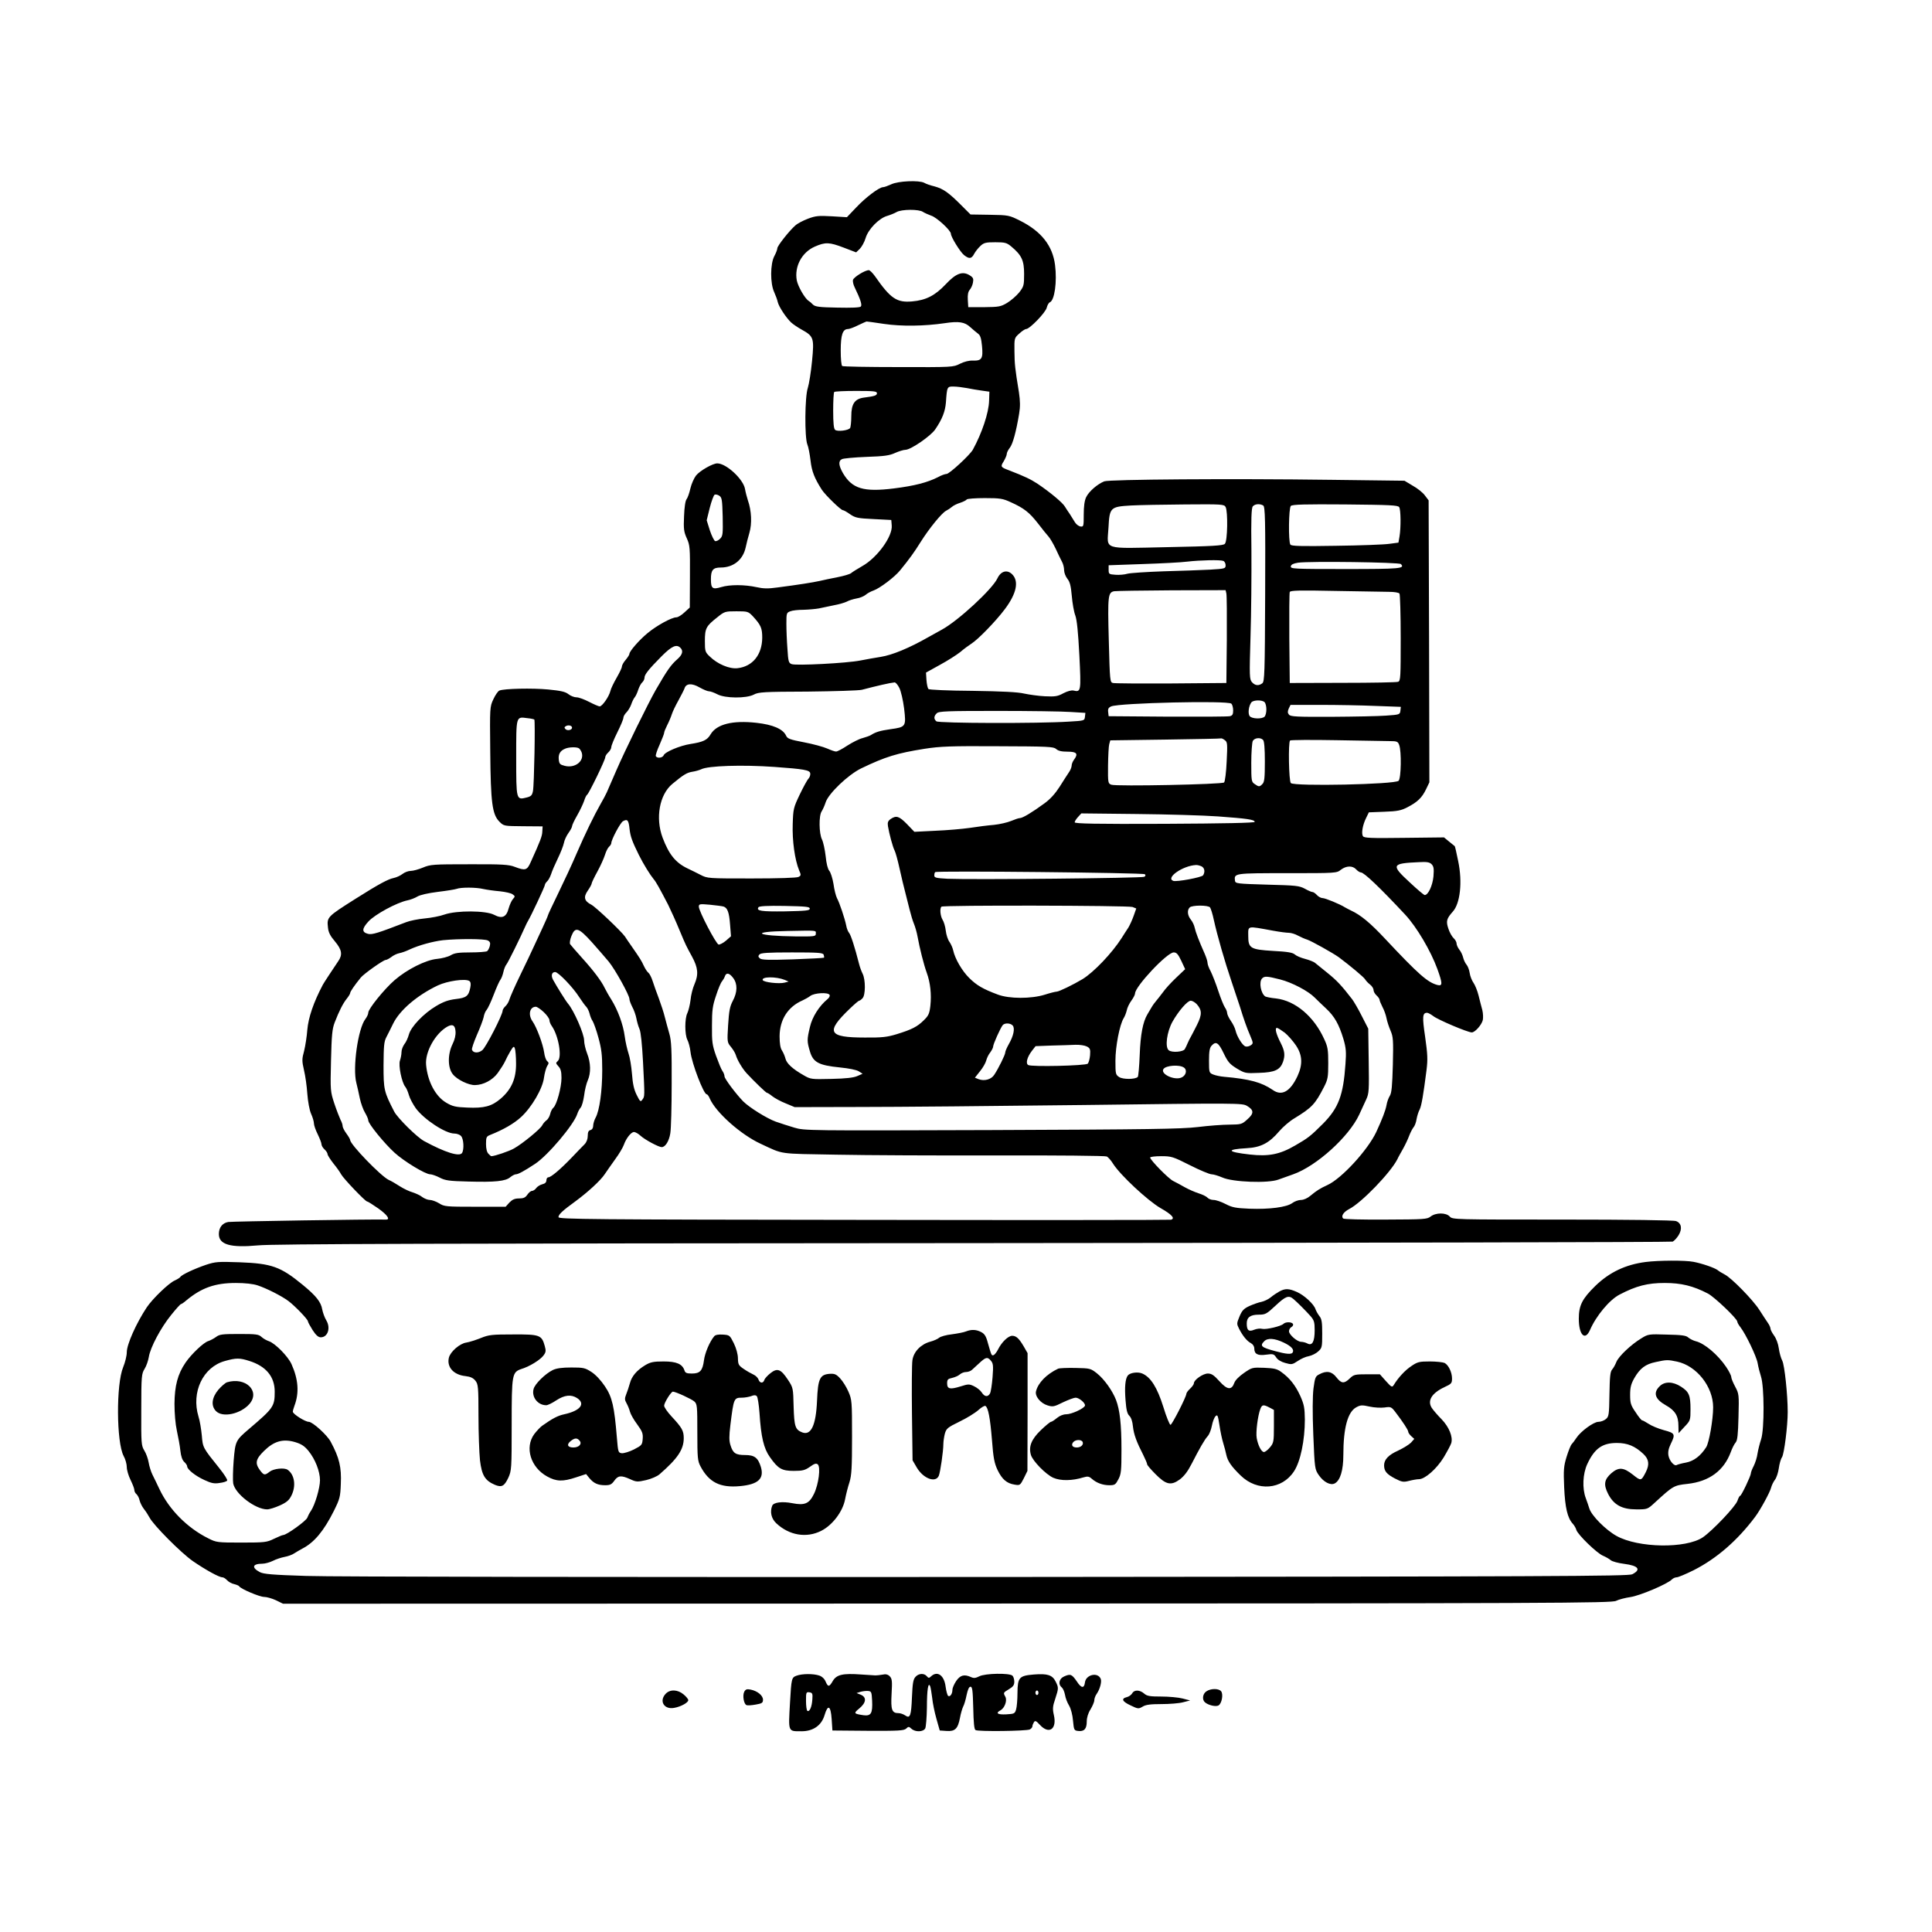 <?xml version="1.0" standalone="no"?>
<!DOCTYPE svg PUBLIC "-//W3C//DTD SVG 20010904//EN"
 "http://www.w3.org/TR/2001/REC-SVG-20010904/DTD/svg10.dtd">
<svg version="1.0" xmlns="http://www.w3.org/2000/svg"
 width="1280pt" height="1280pt" viewBox="0 0 1280 1280"
 preserveAspectRatio="xMidYMid meet">

<g transform="translate(0,1280) scale(0.1,-0.1)"
fill="#000000" stroke="none">
<path d="M5905 11579 c-22 -10 -46 -19 -54 -19 -26 0 -116 -68 -178 -134 l-62
-65 -100 6 c-88 5 -107 3 -158 -16 -32 -12 -70 -32 -84 -45 -40 -35 -119 -135
-119 -151 0 -8 -9 -32 -20 -52 -27 -51 -28 -180 -1 -238 10 -22 21 -52 24 -67
8 -32 56 -104 89 -135 12 -11 43 -32 68 -46 81 -45 85 -55 70 -209 -7 -73 -20
-153 -28 -178 -20 -57 -22 -328 -3 -375 7 -16 16 -64 21 -106 8 -72 26 -117
75 -194 23 -35 126 -135 139 -135 6 0 27 -12 48 -27 35 -24 51 -27 156 -32
l117 -6 3 -37 c6 -72 -96 -213 -196 -269 -31 -18 -64 -38 -73 -46 -8 -7 -49
-19 -90 -27 -41 -8 -94 -19 -119 -25 -46 -10 -132 -24 -278 -43 -64 -9 -95 -8
-140 2 -78 17 -177 18 -235 0 -57 -17 -67 -9 -67 53 0 61 14 77 65 77 84 0
147 51 165 132 5 24 16 68 25 98 18 61 14 147 -10 215 -7 22 -16 56 -19 75
-11 65 -124 170 -184 170 -30 0 -116 -49 -141 -81 -13 -17 -30 -55 -37 -85 -7
-31 -18 -62 -25 -71 -8 -9 -15 -53 -17 -113 -4 -84 -1 -104 18 -146 21 -46 22
-63 21 -254 l-1 -205 -35 -32 c-19 -18 -43 -33 -54 -33 -31 0 -131 -55 -190
-104 -56 -46 -121 -121 -121 -138 0 -6 -11 -23 -25 -40 -14 -16 -25 -36 -25
-45 0 -8 -16 -41 -35 -74 -19 -33 -38 -72 -41 -87 -9 -37 -54 -102 -71 -102
-7 0 -39 14 -70 30 -31 16 -68 30 -83 30 -15 0 -39 9 -54 21 -20 16 -51 23
-134 31 -105 10 -291 6 -323 -7 -9 -3 -27 -29 -40 -57 -24 -51 -24 -54 -21
-347 3 -340 13 -417 61 -465 29 -29 30 -29 158 -30 l128 -1 -2 -34 c-1 -30
-12 -60 -77 -203 -24 -54 -35 -58 -106 -31 -38 15 -83 18 -300 17 -240 0 -258
-1 -308 -22 -29 -12 -65 -22 -81 -22 -16 0 -40 -9 -54 -20 -14 -11 -40 -23
-59 -27 -36 -7 -98 -40 -253 -138 -188 -119 -190 -121 -182 -191 3 -31 15 -55
46 -91 46 -55 52 -88 22 -131 -33 -49 -96 -144 -102 -156 -62 -117 -96 -218
-103 -299 -3 -43 -13 -106 -21 -139 -15 -54 -15 -67 -1 -128 9 -37 19 -108 22
-156 4 -52 14 -108 25 -133 11 -24 19 -53 19 -65 0 -11 11 -43 25 -71 13 -27
25 -57 25 -66 0 -9 9 -24 20 -34 11 -10 20 -24 20 -31 0 -7 17 -34 38 -61 22
-27 45 -59 52 -73 16 -29 160 -180 172 -180 5 0 38 -21 74 -46 59 -42 82 -74
52 -74 -92 3 -1022 -12 -1046 -16 -39 -7 -62 -37 -62 -80 0 -70 77 -92 259
-75 97 10 1176 13 4741 15 2538 2 4623 6 4632 10 10 5 27 23 39 42 26 43 19
81 -17 94 -15 6 -310 10 -753 10 -715 0 -728 0 -746 20 -24 27 -93 27 -127 0
-23 -18 -43 -19 -298 -20 -155 -1 -276 2 -281 7 -16 16 2 43 40 63 82 42 274
241 319 330 6 14 24 45 38 70 14 25 32 63 40 85 8 21 21 46 28 55 8 8 18 33
21 55 4 22 13 51 21 65 12 26 24 95 45 260 9 72 7 106 -9 220 -20 135 -18 160
13 160 7 0 25 -10 41 -22 30 -24 228 -108 255 -108 21 0 65 49 73 82 3 15 2
44 -3 65 -6 21 -17 65 -25 97 -8 33 -24 71 -34 85 -10 14 -22 43 -25 65 -3 21
-13 46 -21 55 -8 9 -18 30 -22 46 -4 17 -15 41 -26 54 -10 13 -18 31 -18 41 0
9 -9 25 -19 34 -11 10 -27 38 -35 63 -17 50 -12 67 29 113 49 54 65 195 36
334 -11 54 -21 99 -23 100 -2 1 -18 15 -37 30 l-34 28 -264 -3 c-222 -3 -266
-1 -273 11 -12 19 -2 75 21 121 l18 37 103 4 c86 3 111 8 153 30 66 34 96 63
123 119 l22 46 -2 934 -3 934 -25 33 c-13 18 -49 47 -80 64 l-55 33 -480 6
c-680 9 -1473 3 -1509 -10 -45 -18 -102 -67 -120 -105 -11 -23 -16 -61 -16
-116 0 -78 -1 -81 -22 -78 -12 2 -29 15 -37 29 -9 14 -24 38 -33 53 -10 14
-25 37 -33 50 -15 26 -98 95 -181 151 -46 30 -83 48 -189 89 -56 21 -58 24
-35 60 11 19 20 40 20 48 0 9 9 27 20 41 20 25 42 106 62 226 8 47 7 84 -1
140 -27 164 -29 189 -30 274 -1 86 -1 88 32 117 17 16 38 30 45 30 24 0 130
110 137 142 4 16 13 32 20 35 32 12 49 136 35 247 -16 128 -91 223 -230 293
-74 37 -77 38 -203 40 l-127 2 -63 63 c-84 84 -118 107 -175 123 -26 6 -58 17
-69 24 -35 18 -172 12 -218 -10z m210 -183 c11 -7 36 -18 55 -25 36 -11 130
-98 130 -120 0 -21 62 -121 87 -141 34 -27 50 -25 67 8 8 15 26 38 41 52 23
22 36 25 99 25 65 0 76 -3 107 -29 68 -57 84 -92 84 -181 0 -76 -2 -83 -33
-123 -19 -23 -55 -54 -80 -69 -42 -25 -55 -27 -151 -28 l-106 0 -3 49 c-2 33
2 53 12 65 9 10 19 31 22 48 5 26 2 34 -20 48 -48 31 -92 15 -161 -59 -70 -74
-130 -105 -222 -113 -102 -9 -143 19 -246 167 -16 22 -34 40 -41 40 -26 0
-101 -47 -105 -65 -2 -11 3 -33 12 -50 38 -79 50 -116 40 -126 -7 -7 -64 -9
-155 -7 -121 2 -147 6 -162 20 -9 10 -22 21 -29 25 -25 16 -70 95 -78 135 -17
92 33 186 119 224 71 31 96 30 193 -7 l81 -31 24 23 c13 13 31 45 39 72 17 58
89 132 144 147 20 6 47 17 61 25 32 19 149 20 175 1z m-258 -742 c116 -17 267
-15 403 5 92 14 132 8 169 -27 17 -15 39 -34 50 -42 16 -11 22 -31 27 -82 8
-83 -1 -99 -60 -97 -26 1 -58 -7 -86 -21 -45 -23 -48 -23 -407 -22 -200 0
-367 3 -373 7 -6 3 -10 48 -10 103 0 103 13 142 48 142 9 0 40 11 67 25 28 13
53 25 57 25 4 0 56 -7 115 -16z m548 -425 c28 -6 73 -13 100 -17 l50 -7 -2
-60 c-2 -80 -48 -216 -108 -325 -21 -36 -155 -160 -174 -160 -9 0 -35 -9 -56
-21 -71 -36 -157 -58 -293 -75 -201 -25 -276 -2 -337 101 -29 51 -32 81 -7 93
9 5 82 12 162 15 119 4 153 9 190 26 25 11 56 21 70 21 35 1 166 91 196 135
47 69 66 119 71 179 7 104 8 106 51 105 20 0 60 -5 87 -10z m-595 -34 c0 -15
-14 -20 -85 -29 -62 -8 -85 -41 -85 -124 0 -37 -4 -72 -8 -78 -11 -16 -83 -25
-99 -12 -9 7 -13 43 -13 128 0 64 3 120 7 123 3 4 69 7 145 7 115 0 138 -2
138 -15z m-1022 -818 c2 -115 1 -128 -17 -146 -12 -12 -26 -18 -33 -16 -7 3
-23 35 -35 71 l-21 67 20 81 c11 44 26 84 32 88 6 4 20 1 31 -6 18 -12 20 -26
23 -139z m1908 96 c89 -40 124 -68 181 -141 28 -37 60 -76 70 -87 10 -11 31
-47 47 -80 15 -33 34 -72 42 -87 8 -14 14 -39 14 -56 0 -16 10 -42 22 -57 17
-21 23 -48 29 -114 4 -47 14 -105 23 -128 11 -30 19 -111 27 -264 12 -239 11
-246 -39 -234 -13 3 -40 -4 -67 -18 -38 -21 -55 -23 -122 -20 -43 2 -105 11
-138 18 -42 10 -146 15 -342 18 -163 1 -287 7 -292 12 -5 6 -11 32 -13 60 l-3
49 92 51 c50 27 111 66 135 85 23 20 56 44 73 55 45 28 164 151 223 230 77
103 94 184 48 230 -33 33 -75 22 -98 -27 -34 -72 -259 -280 -367 -339 -23 -13
-64 -36 -90 -50 -128 -73 -240 -119 -316 -131 -33 -5 -94 -16 -135 -24 -91
-18 -425 -35 -455 -24 -20 7 -23 18 -28 101 -4 51 -7 125 -7 166 0 70 1 74 26
83 14 6 53 10 87 10 34 1 80 5 102 9 22 5 67 14 100 21 33 6 71 17 85 24 14 8
43 17 65 21 22 3 49 15 60 24 11 10 35 23 53 29 40 14 140 89 176 134 62 76
93 119 136 188 56 89 139 191 168 206 12 6 30 18 39 26 10 9 35 21 55 27 21 7
40 17 43 22 4 5 57 9 119 9 102 0 120 -3 172 -27z m1424 -32 c16 -31 13 -227
-5 -244 -11 -12 -81 -16 -381 -22 -437 -9 -399 -22 -390 129 7 134 12 139 149
147 56 3 218 6 359 7 245 2 258 1 268 -17z m249 10 c13 -8 15 -93 13 -588 -2
-527 -4 -579 -19 -590 -24 -18 -47 -16 -68 7 -17 19 -18 37 -10 303 5 155 7
409 6 565 -3 214 0 286 9 297 14 17 47 19 69 6z m901 -11 c11 -17 12 -136 2
-195 l-7 -40 -60 -8 c-33 -5 -192 -11 -354 -13 -234 -4 -296 -2 -302 8 -14 22
-11 242 3 256 10 10 95 12 361 10 296 -3 349 -5 357 -18z m-1166 -356 c9 -3
16 -16 16 -29 0 -22 -4 -23 -102 -29 -57 -3 -195 -8 -308 -11 -113 -4 -221
-11 -240 -16 -19 -6 -55 -9 -80 -7 -43 3 -45 5 -45 33 l0 30 225 8 c124 4 257
11 295 16 87 10 218 13 239 5z m1177 -21 c30 -30 -5 -33 -367 -33 -343 0 -365
1 -362 18 2 12 17 19 48 24 77 11 669 3 681 -9z m-1156 -195 c3 -13 4 -151 3
-308 l-3 -285 -365 -3 c-201 -1 -374 0 -386 3 -20 4 -21 11 -28 284 -8 296 -5
316 36 324 13 2 184 5 380 6 l358 1 5 -22z m1075 11 c39 0 68 -5 72 -12 4 -7
8 -139 8 -295 0 -259 -1 -283 -17 -289 -10 -4 -175 -7 -368 -7 l-350 -1 -3
295 c-1 162 0 301 3 308 4 10 62 12 297 7 161 -3 322 -5 358 -6z m-4213 -161
c54 -59 63 -79 63 -143 -1 -113 -64 -191 -164 -202 -53 -6 -132 27 -183 77
-31 29 -33 35 -33 103 0 84 8 99 82 157 48 39 52 40 127 40 74 0 78 -1 108
-32z m-479 -210 c20 -20 14 -45 -20 -75 -43 -38 -66 -70 -144 -205 -48 -84
-204 -401 -261 -533 -29 -66 -57 -131 -63 -145 -6 -14 -24 -47 -40 -75 -43
-75 -102 -196 -160 -330 -28 -66 -83 -184 -121 -262 -38 -78 -69 -144 -69
-148 0 -3 -16 -40 -36 -83 -20 -42 -46 -99 -59 -127 -12 -27 -52 -111 -88
-185 -36 -74 -68 -147 -72 -162 -4 -14 -15 -34 -26 -44 -10 -9 -19 -23 -19
-30 0 -27 -111 -244 -135 -262 -26 -21 -60 -19 -68 3 -3 7 12 50 32 97 21 47
41 100 45 118 3 19 12 41 20 49 8 9 29 54 47 101 18 47 38 92 45 100 6 8 15
31 19 50 4 19 13 42 20 50 11 13 90 173 124 250 6 14 15 32 20 40 20 33 111
227 111 237 0 6 7 16 14 23 8 6 20 28 27 48 6 20 27 68 45 105 18 37 36 83 40
102 3 18 17 48 30 66 13 18 24 38 24 45 0 7 15 39 34 72 19 33 39 76 46 96 6
20 15 38 20 41 12 8 120 230 120 248 0 8 9 22 20 32 11 10 20 26 20 35 0 10
18 54 40 98 22 44 40 87 40 96 0 9 9 25 21 37 11 11 25 35 31 52 6 18 16 39
23 47 7 8 18 32 24 52 7 20 19 42 27 48 7 7 14 20 14 30 0 21 27 55 113 142
68 68 99 82 125 56z m1450 -265 c11 -21 25 -82 32 -137 14 -120 12 -123 -90
-137 -70 -10 -99 -19 -130 -39 -8 -5 -33 -14 -55 -20 -22 -5 -67 -28 -100 -49
-33 -22 -67 -40 -75 -40 -8 -1 -35 9 -60 20 -25 11 -94 30 -153 41 -94 18
-110 24 -119 44 -20 44 -87 73 -195 85 -160 18 -265 -9 -305 -76 -22 -38 -49
-51 -133 -64 -71 -11 -170 -53 -178 -75 -7 -17 -42 -22 -52 -6 -3 5 8 39 25
76 16 37 30 72 30 78 0 7 9 29 20 51 11 21 25 54 31 73 6 19 26 60 44 92 18
33 36 68 40 79 10 34 49 36 99 7 25 -14 53 -26 63 -26 10 0 35 -9 56 -20 51
-27 191 -28 241 -2 31 17 66 19 357 20 178 2 340 7 359 12 99 26 186 46 217
49 7 0 21 -16 31 -36z m2420 -95 c7 -7 12 -28 12 -48 0 -20 -5 -41 -12 -48
-17 -17 -83 -15 -98 3 -14 17 -7 69 11 92 14 16 71 17 87 1z m-220 -10 c7 -7
12 -27 12 -45 0 -26 -5 -34 -22 -38 -13 -3 -198 -4 -413 -3 l-390 3 -3 27 c-3
21 2 30 20 38 55 23 774 40 796 18z m956 -15 l167 -6 -3 -26 c-3 -25 -6 -26
-93 -32 -49 -4 -212 -7 -361 -8 -232 -1 -273 1 -284 14 -10 12 -10 21 -2 40
l12 25 198 0 c109 0 274 -3 366 -7z m-2021 -40 l98 -6 -3 -26 c-3 -26 -4 -26
-108 -32 -201 -13 -860 -11 -876 2 -18 15 -18 34 2 53 13 14 64 16 402 16 213
0 431 -3 485 -7z m-3553 -50 c7 -7 -1 -434 -9 -474 -6 -29 -12 -35 -43 -43
-68 -17 -68 -16 -68 265 0 279 -2 271 74 261 23 -2 43 -7 46 -9z m250 -54 c0
-16 -31 -22 -43 -10 -9 9 -9 14 2 20 16 10 41 4 41 -10z m4325 -83 c17 -12 18
-24 12 -141 -3 -70 -11 -133 -17 -139 -13 -13 -713 -27 -747 -15 -22 8 -23 13
-22 126 1 65 4 129 8 143 l7 25 364 5 c201 3 368 6 371 8 3 1 14 -4 24 -12z
m253 2 c8 -8 12 -55 12 -144 0 -107 -3 -136 -16 -148 -19 -20 -24 -20 -52 0
-21 14 -22 22 -22 140 0 69 5 134 10 145 12 21 50 25 68 7z m840 -8 c47 0 54
-3 62 -26 16 -41 13 -220 -4 -237 -24 -24 -691 -38 -714 -15 -13 13 -18 269
-5 282 4 4 143 5 308 2 165 -3 324 -6 353 -6z m-2211 -52 c14 -13 36 -18 76
-18 62 0 72 -14 42 -54 -8 -11 -15 -28 -15 -38 0 -10 -8 -31 -19 -46 -10 -15
-38 -58 -61 -95 -29 -45 -62 -82 -101 -110 -82 -60 -144 -97 -162 -97 -8 0
-34 -9 -58 -19 -24 -10 -75 -22 -114 -26 -38 -3 -110 -12 -160 -20 -49 -7
-152 -16 -228 -19 l-139 -7 -49 51 c-52 53 -71 59 -108 34 -18 -13 -22 -23
-18 -48 8 -49 32 -139 44 -161 6 -11 21 -65 33 -120 12 -55 29 -125 37 -155 8
-30 21 -82 29 -115 8 -33 21 -76 29 -95 8 -19 19 -57 24 -85 14 -77 41 -185
61 -240 24 -66 32 -143 24 -218 -6 -52 -12 -66 -43 -96 -43 -43 -80 -62 -181
-93 -63 -19 -96 -23 -211 -22 -243 0 -261 36 -99 191 30 29 58 53 62 53 4 0
14 7 22 16 21 20 21 124 1 163 -8 16 -19 46 -24 67 -27 106 -54 191 -66 204
-7 8 -16 31 -19 50 -9 44 -43 147 -61 180 -7 14 -18 56 -23 94 -6 37 -19 77
-28 87 -10 12 -19 47 -24 98 -5 43 -16 93 -24 109 -20 39 -22 159 -2 187 7 11
19 37 26 59 19 59 149 183 235 225 162 78 238 101 420 130 103 16 172 19 486
17 334 -1 369 -3 386 -18z m-3161 4 c6 -4 14 -17 18 -28 18 -57 -44 -105 -112
-88 -32 8 -37 13 -40 42 -4 36 10 59 43 72 25 11 77 12 91 2z m1294 -123 c197
-14 234 -21 238 -42 2 -10 -3 -26 -11 -35 -9 -9 -35 -57 -59 -107 -41 -86 -43
-95 -46 -195 -4 -109 14 -237 42 -305 14 -32 14 -36 -4 -45 -11 -6 -134 -10
-310 -10 -288 0 -293 0 -339 24 -25 13 -64 32 -85 42 -80 38 -124 93 -166 204
-49 131 -21 285 64 356 76 63 97 75 133 81 21 3 47 11 58 16 45 24 275 31 485
16z m2940 -328 c193 -14 241 -21 243 -36 1 -7 -204 -11 -595 -13 -458 -2 -598
1 -598 10 0 6 10 22 22 35 l22 24 366 -4 c201 -2 444 -9 540 -16z m-3899 -84
c6 -50 17 -81 62 -172 31 -62 74 -131 98 -160 15 -17 40 -62 96 -170 18 -37
51 -109 78 -175 38 -91 41 -97 80 -168 40 -74 44 -118 16 -183 -11 -24 -23
-71 -26 -104 -4 -33 -14 -72 -21 -87 -18 -35 -18 -142 0 -177 8 -15 18 -52 21
-82 9 -76 87 -279 107 -279 5 0 14 -12 20 -27 40 -93 207 -241 338 -301 155
-72 110 -65 500 -72 195 -4 675 -6 1065 -5 399 1 718 -2 728 -7 9 -5 29 -27
42 -49 48 -75 228 -243 314 -293 76 -43 98 -69 69 -77 -7 -2 -923 -3 -2035 -1
-1807 2 -2023 4 -2023 18 0 18 27 43 111 104 83 61 167 138 195 180 13 19 44
64 70 100 26 35 51 78 57 95 15 43 48 85 67 85 10 0 29 -11 43 -24 29 -27 121
-76 141 -76 24 0 49 40 57 92 5 29 9 177 9 328 1 221 -2 286 -15 330 -9 30
-22 80 -30 110 -7 30 -26 87 -40 125 -15 39 -33 90 -41 115 -8 25 -21 50 -28
55 -8 6 -21 26 -30 45 -16 35 -26 51 -81 130 -16 23 -37 53 -45 66 -25 35
-192 194 -222 210 -47 24 -54 50 -24 93 14 20 26 42 26 48 0 5 17 41 38 79 21
38 43 88 50 110 7 23 19 47 27 54 8 7 15 18 15 24 0 23 59 134 77 145 30 17
38 8 44 -52z m5314 -233 c14 -15 16 -29 12 -81 -6 -61 -35 -123 -58 -123 -5 0
-49 37 -98 83 -127 117 -123 127 60 135 53 3 70 0 84 -14z m-1524 -14 c20 -11
24 -36 10 -59 -9 -14 -176 -45 -198 -37 -52 20 62 100 150 105 10 1 27 -4 38
-9z m1024 -20 c10 -11 24 -20 31 -20 21 0 125 -99 294 -280 76 -82 169 -239
213 -360 35 -97 35 -114 1 -106 -65 17 -124 68 -347 306 -99 106 -162 158
-227 188 -14 7 -32 16 -40 21 -33 21 -130 61 -148 61 -10 0 -27 9 -37 20 -10
11 -23 20 -29 20 -7 0 -30 10 -51 22 -37 20 -59 22 -250 27 -200 6 -210 7
-213 26 -6 50 -6 50 345 50 325 0 329 0 357 23 36 27 77 28 101 2z m-1400 -32
c6 -6 5 -12 -4 -17 -13 -9 -1144 -20 -1303 -13 -75 4 -88 7 -88 21 0 10 2 20
6 23 9 10 1378 -4 1389 -14z m-4382 -98 c23 -5 72 -12 109 -15 36 -4 74 -12
84 -20 17 -12 18 -14 2 -32 -9 -10 -21 -37 -28 -61 -15 -58 -43 -71 -96 -43
-54 29 -248 30 -329 2 -30 -11 -89 -22 -132 -26 -43 -4 -98 -15 -123 -25 -187
-72 -224 -84 -252 -77 -42 11 -41 34 3 82 43 47 189 126 259 140 19 4 49 15
65 25 18 11 71 23 135 31 58 7 114 16 125 20 28 11 129 11 178 -1z m1590 -116
c27 -8 38 -39 44 -121 l6 -76 -33 -29 c-19 -16 -41 -27 -49 -26 -17 4 -131
221 -131 251 0 18 5 19 73 13 39 -4 80 -9 90 -12z m572 -14 c0 -13 -26 -15
-164 -18 -158 -2 -192 3 -176 27 4 8 59 11 173 9 141 -3 167 -5 167 -18z
m2138 11 l25 -10 -17 -48 c-9 -26 -25 -61 -35 -78 -11 -16 -31 -48 -45 -70
-63 -99 -184 -226 -259 -272 -60 -36 -156 -83 -172 -83 -8 0 -44 -9 -78 -20
-90 -28 -236 -28 -312 1 -99 37 -139 61 -188 109 -48 47 -95 128 -107 184 -3
15 -14 40 -24 55 -11 14 -22 48 -25 75 -3 27 -13 60 -21 72 -15 24 -20 75 -8
87 10 11 1238 8 1266 -2z m514 -3 c5 -7 17 -44 25 -83 23 -104 72 -275 118
-410 22 -66 47 -140 55 -165 24 -79 47 -144 69 -194 19 -46 20 -49 3 -61 -10
-7 -26 -11 -35 -8 -19 5 -56 63 -66 105 -3 15 -17 44 -31 64 -14 20 -25 44
-25 53 0 9 -7 26 -15 37 -8 12 -28 61 -44 110 -16 49 -39 107 -50 129 -12 21
-21 47 -21 57 0 10 -9 37 -19 60 -37 83 -60 143 -66 172 -3 16 -15 41 -26 54
-22 28 -25 62 -7 80 16 16 123 16 135 0z m417 -154 c43 -8 90 -14 105 -14 14
0 42 -8 61 -19 19 -10 46 -22 60 -26 28 -9 171 -89 210 -117 75 -56 166 -132
174 -146 6 -10 20 -25 33 -35 13 -10 23 -26 23 -36 0 -10 9 -26 20 -36 11 -10
20 -23 20 -29 0 -6 9 -27 19 -47 11 -20 23 -54 27 -75 4 -21 16 -58 27 -83 17
-40 19 -61 15 -225 -4 -141 -8 -187 -20 -206 -9 -14 -19 -42 -22 -62 -7 -37
-28 -91 -68 -178 -56 -119 -229 -308 -323 -351 -50 -23 -72 -37 -113 -71 -20
-17 -45 -28 -63 -28 -16 0 -42 -9 -58 -21 -37 -27 -150 -42 -283 -37 -91 4
-114 8 -158 31 -29 15 -64 27 -80 27 -15 0 -33 7 -40 15 -7 8 -33 21 -59 29
-25 8 -66 26 -91 40 -25 14 -59 33 -76 41 -31 14 -154 140 -154 156 0 5 33 9
73 9 68 0 78 -3 191 -60 65 -33 130 -60 143 -60 13 0 45 -10 71 -21 67 -31
304 -40 372 -14 25 9 69 25 98 35 155 55 369 249 437 395 15 33 36 79 47 102
18 39 19 61 16 255 l-3 213 -43 84 c-23 46 -52 95 -63 110 -71 92 -102 125
-164 175 -38 31 -76 62 -84 68 -8 6 -37 18 -64 25 -28 7 -58 20 -68 29 -14 13
-49 19 -146 24 -149 9 -163 18 -163 99 0 70 -12 67 164 35z m-4513 -76 c41
-46 91 -104 112 -129 44 -54 137 -223 137 -247 0 -10 9 -33 19 -53 11 -20 23
-54 27 -75 4 -22 13 -54 21 -72 9 -21 17 -103 23 -215 12 -236 12 -230 -4
-252 -12 -17 -15 -15 -38 31 -18 36 -26 73 -31 140 -4 49 -14 110 -23 135 -8
24 -20 75 -25 113 -10 77 -45 173 -89 244 -17 26 -36 61 -44 77 -22 46 -74
115 -151 200 -38 42 -73 83 -78 90 -4 8 0 32 9 54 25 63 47 56 135 -41z m1484
56 c0 -18 -8 -19 -133 -18 -265 3 -309 32 -54 36 202 4 187 5 187 -18z m-2173
-45 c15 -8 18 -17 13 -37 -4 -15 -12 -30 -18 -34 -7 -4 -56 -8 -111 -8 -79 0
-105 -4 -130 -19 -17 -10 -58 -21 -91 -24 -74 -7 -198 -69 -281 -141 -68 -59
-174 -190 -174 -215 0 -10 -9 -29 -19 -42 -49 -63 -86 -324 -60 -424 6 -22 16
-68 23 -102 7 -33 23 -77 35 -96 11 -19 21 -41 21 -50 0 -22 106 -152 174
-214 64 -58 204 -143 236 -143 11 0 40 -10 63 -22 36 -19 62 -23 190 -26 177
-5 247 2 278 29 12 10 29 19 37 19 15 0 54 21 127 69 85 56 258 261 280 332 4
13 14 32 22 41 8 9 18 45 23 80 4 35 15 80 24 100 22 50 20 117 -4 178 -11 28
-20 67 -20 87 0 43 -68 199 -107 244 -14 16 -75 114 -99 158 -15 28 -8 51 14
51 21 0 119 -102 160 -167 17 -26 38 -55 46 -63 8 -8 18 -29 22 -45 4 -17 13
-40 21 -51 7 -12 25 -61 38 -110 20 -73 25 -112 25 -214 0 -137 -18 -268 -44
-315 -9 -16 -16 -41 -16 -53 0 -15 -7 -26 -18 -29 -13 -3 -18 -14 -18 -38 0
-22 -8 -43 -22 -57 -13 -13 -51 -52 -85 -88 -76 -79 -137 -130 -154 -130 -7 0
-13 -9 -13 -20 0 -13 -9 -22 -27 -26 -16 -4 -34 -16 -41 -26 -7 -10 -20 -18
-27 -18 -8 0 -22 -11 -31 -25 -13 -19 -25 -25 -55 -25 -29 0 -44 -7 -64 -27
l-25 -28 -203 0 c-192 0 -204 1 -238 23 -20 12 -48 22 -61 22 -14 0 -36 9 -50
19 -13 11 -42 24 -63 31 -22 6 -60 24 -85 40 -25 16 -58 36 -75 43 -52 25
-255 235 -255 264 0 5 -11 24 -25 43 -14 19 -25 41 -25 49 0 9 -6 28 -14 42
-7 15 -26 63 -41 108 -26 80 -27 84 -22 284 4 169 8 210 24 252 30 78 56 128
80 158 13 16 23 33 23 38 0 9 27 49 70 102 20 25 150 117 165 117 7 0 23 9 37
19 13 11 38 23 54 26 16 3 47 14 69 25 61 28 153 53 220 61 102 10 275 10 297
-2z m2225 -94 c3 -9 4 -18 2 -20 -2 -2 -95 -7 -206 -11 -158 -5 -206 -4 -218
6 -12 10 -13 16 -4 26 9 11 55 14 216 14 174 0 204 -2 210 -15z m2369 -40 l26
-56 -60 -57 c-33 -31 -73 -75 -88 -97 -16 -21 -36 -47 -44 -56 -8 -9 -23 -29
-32 -45 -10 -16 -21 -36 -26 -44 -30 -50 -46 -134 -51 -267 -3 -78 -9 -144
-13 -148 -17 -17 -98 -17 -123 -1 -24 16 -25 21 -25 109 0 94 28 239 55 282 7
11 16 34 20 51 3 17 17 46 31 65 13 18 24 39 24 47 0 46 212 272 256 272 19 0
29 -11 50 -55z m-2968 -115 c29 -39 28 -93 -3 -151 -20 -38 -25 -67 -31 -160
-7 -112 -6 -115 18 -144 14 -17 29 -41 33 -55 10 -34 43 -89 71 -120 51 -55
129 -130 135 -130 4 0 20 -10 36 -23 15 -12 55 -34 88 -47 l60 -25 430 1 c237
0 904 6 1482 13 1030 13 1053 13 1085 -6 46 -27 47 -50 2 -89 -36 -33 -41 -34
-118 -35 -45 0 -139 -7 -211 -16 -109 -13 -327 -16 -1367 -20 -1220 -4 -1238
-4 -1305 16 -37 11 -93 29 -124 40 -58 21 -174 93 -215 134 -47 48 -124 150
-124 166 0 9 -6 25 -14 36 -8 11 -26 56 -42 100 -25 71 -28 93 -27 200 0 102
4 132 27 199 14 44 32 87 40 95 7 9 16 24 19 34 9 25 30 21 55 -13z m341 -12
l26 -11 -26 -7 c-36 -10 -141 2 -146 17 -8 23 88 24 146 1z m3282 3 c79 -20
187 -77 229 -120 14 -14 48 -47 75 -72 57 -53 86 -105 116 -204 17 -59 19 -85
13 -165 -14 -206 -46 -290 -147 -393 -85 -85 -101 -97 -186 -146 -101 -59
-175 -74 -300 -60 -153 17 -161 34 -21 42 93 5 149 34 215 112 25 29 70 68
101 86 116 71 137 93 196 208 25 49 28 64 28 156 0 90 -3 110 -27 161 -68 150
-191 254 -319 269 -33 3 -65 10 -71 13 -30 20 -44 97 -21 120 16 16 32 15 119
-7z m-5372 -10 c9 -6 12 -19 7 -43 -11 -57 -26 -69 -97 -77 -48 -6 -80 -17
-129 -46 -83 -49 -167 -137 -181 -189 -6 -22 -19 -51 -30 -64 -10 -14 -19 -37
-19 -53 0 -15 -5 -40 -10 -55 -12 -31 12 -147 35 -174 7 -8 18 -33 24 -55 6
-22 27 -61 46 -88 55 -74 196 -167 255 -167 16 0 36 -7 44 -16 18 -17 22 -90
7 -113 -17 -26 -113 4 -251 79 -47 25 -176 153 -198 195 -68 132 -71 145 -71
307 1 128 3 157 19 187 10 20 31 60 45 90 44 89 159 187 295 252 64 30 182 47
209 30z m2387 -92 c4 -7 -2 -19 -13 -28 -56 -46 -102 -119 -117 -185 -20 -84
-20 -95 0 -162 21 -72 58 -92 198 -106 60 -6 111 -16 126 -26 l25 -16 -35 -15
c-24 -11 -76 -17 -172 -19 -134 -3 -137 -3 -185 25 -72 41 -111 77 -119 109
-4 16 -14 40 -23 54 -11 16 -16 47 -16 95 1 110 55 195 152 237 15 7 39 20 52
30 27 20 116 25 127 7z m2432 -61 c36 -40 37 -69 2 -139 -18 -35 -36 -71 -41
-79 -5 -8 -14 -26 -20 -40 -6 -14 -14 -32 -19 -40 -9 -19 -86 -26 -107 -8 -26
21 -12 122 25 189 41 72 99 139 121 139 10 0 27 -10 39 -22z m-4325 -54 c20
-19 37 -43 37 -52 0 -10 7 -28 16 -40 45 -65 69 -207 39 -232 -14 -12 -13 -15
5 -35 15 -16 20 -35 20 -77 0 -62 -32 -179 -54 -197 -8 -7 -18 -26 -21 -42 -4
-16 -15 -35 -24 -41 -10 -7 -23 -22 -29 -34 -13 -25 -130 -121 -187 -153 -31
-18 -128 -51 -150 -51 -2 0 -11 7 -19 16 -10 10 -16 33 -16 65 0 45 3 50 28
60 88 35 157 75 204 118 71 65 143 189 152 261 4 30 14 65 21 77 12 18 12 23
0 33 -8 6 -17 33 -20 58 -8 55 -49 165 -76 204 -32 44 -20 98 21 98 8 0 32
-16 53 -36z m3107 -89 c15 -19 5 -68 -26 -122 -13 -23 -24 -48 -24 -56 0 -15
-45 -106 -73 -148 -20 -31 -65 -43 -103 -29 l-25 10 34 43 c19 23 37 55 41 71
4 16 16 41 27 54 10 14 19 31 19 39 0 15 47 120 63 141 13 16 52 15 67 -3z
m-3692 -38 c2 -25 -5 -55 -20 -85 -33 -68 -32 -157 2 -199 28 -36 105 -73 147
-72 55 1 115 32 150 79 18 25 40 59 48 76 8 18 24 49 36 69 20 33 24 36 30 19
4 -10 8 -55 8 -99 1 -101 -30 -172 -102 -234 -60 -51 -109 -64 -222 -59 -77 3
-97 8 -138 32 -72 42 -124 141 -134 251 -8 85 61 209 142 254 34 18 50 9 53
-32z m5494 -9 c22 -18 55 -56 74 -84 43 -64 46 -126 10 -204 -48 -102 -104
-134 -164 -91 -73 50 -151 72 -322 87 -25 2 -57 9 -72 15 -27 11 -28 13 -28
92 0 61 4 85 17 99 29 32 46 21 80 -50 28 -58 40 -72 87 -101 54 -32 58 -33
148 -29 104 3 139 20 158 72 15 44 12 72 -14 124 -31 60 -42 102 -26 102 6 0
29 -15 52 -32z m-1312 -91 c22 -11 25 -19 22 -58 -2 -24 -9 -49 -15 -56 -14
-14 -375 -22 -395 -9 -18 11 -7 52 24 93 l25 32 107 4 c59 1 130 4 157 5 28 1
61 -4 75 -11z m644 -140 c24 -17 13 -55 -19 -67 -48 -18 -138 25 -117 57 16
25 107 31 136 10z"/>
<path d="M10903 4439 c-133 -17 -240 -68 -333 -158 -88 -86 -110 -130 -110
-218 0 -107 41 -149 74 -75 41 95 130 201 196 235 111 58 186 77 299 77 109 0
188 -19 286 -70 43 -22 195 -167 195 -186 0 -6 9 -22 20 -36 36 -46 108 -196
115 -240 4 -24 14 -63 22 -88 22 -66 23 -347 1 -415 -9 -27 -20 -70 -24 -95
-3 -25 -15 -62 -25 -82 -11 -21 -19 -42 -19 -49 0 -17 -63 -149 -71 -149 -4 0
-12 -15 -18 -33 -13 -38 -164 -197 -229 -242 -113 -76 -428 -71 -572 9 -72 40
-165 134 -180 181 -5 17 -16 48 -24 70 -24 64 -20 160 10 225 48 103 99 140
196 140 71 0 121 -21 176 -73 37 -35 41 -70 16 -120 -31 -60 -32 -60 -86 -17
-62 49 -94 51 -142 10 -48 -42 -53 -76 -22 -137 37 -73 92 -103 187 -103 74 0
74 0 124 46 121 111 125 113 216 123 143 16 240 87 286 211 9 25 23 53 32 63
12 14 16 52 19 170 4 148 3 153 -22 200 -14 26 -26 55 -26 64 0 9 -15 39 -34
67 -54 80 -143 156 -201 170 -16 4 -38 15 -49 24 -14 14 -43 18 -142 20 -121
4 -125 3 -170 -25 -68 -41 -150 -119 -165 -156 -7 -18 -19 -40 -28 -50 -13
-15 -16 -49 -18 -165 -2 -136 -4 -148 -24 -164 -12 -10 -34 -18 -49 -18 -32 0
-119 -64 -147 -108 -10 -15 -23 -33 -30 -40 -7 -7 -22 -45 -34 -84 -19 -62
-21 -86 -16 -202 6 -135 22 -203 57 -241 10 -11 21 -30 24 -42 10 -31 135
-153 176 -170 19 -8 43 -22 52 -30 9 -8 49 -19 89 -24 94 -12 114 -38 53 -69
-26 -13 -523 -15 -4269 -18 -2414 -1 -4359 1 -4516 7 -220 7 -282 12 -307 25
-57 30 -50 56 16 56 18 0 50 9 70 19 21 11 56 22 77 26 22 4 51 14 65 24 14 9
38 23 53 31 78 40 142 116 209 250 39 79 43 92 46 179 5 111 -10 173 -67 279
-22 43 -120 132 -145 132 -24 0 -105 51 -106 67 0 6 5 24 11 40 32 85 26 174
-20 276 -24 52 -108 137 -149 151 -15 5 -37 17 -49 28 -19 18 -36 20 -148 20
-111 0 -131 -2 -154 -20 -14 -10 -38 -23 -51 -27 -31 -9 -112 -86 -151 -143
-52 -76 -72 -154 -73 -272 0 -63 6 -135 16 -180 9 -41 20 -100 23 -131 4 -38
13 -63 26 -75 10 -9 19 -22 19 -29 0 -20 54 -63 113 -90 47 -22 67 -26 102
-20 25 3 47 10 50 16 4 5 -20 42 -52 82 -110 137 -109 135 -116 217 -4 41 -13
98 -22 125 -49 162 30 328 175 368 75 21 98 21 163 0 110 -35 167 -104 167
-203 0 -98 -8 -109 -170 -247 -89 -76 -91 -80 -102 -211 -5 -64 -6 -132 -3
-150 13 -70 147 -172 225 -172 15 0 53 12 84 26 44 20 61 34 76 64 33 64 22
140 -24 172 -22 16 -93 8 -119 -12 -33 -26 -39 -25 -65 10 -34 46 -28 73 27
127 66 65 125 82 205 59 43 -13 63 -26 90 -59 44 -54 76 -135 76 -194 0 -51
-33 -163 -60 -203 -10 -14 -20 -34 -24 -45 -6 -20 -137 -115 -160 -115 -6 0
-33 -12 -61 -25 -47 -23 -60 -25 -215 -25 -160 0 -167 1 -220 28 -139 69 -260
191 -324 327 -16 33 -36 76 -46 95 -10 20 -21 56 -25 80 -4 25 -17 61 -29 80
-20 33 -21 47 -20 271 0 223 2 238 22 270 12 19 24 55 28 79 10 63 79 193 148
278 32 40 61 72 65 72 4 0 20 11 36 25 100 83 190 115 327 115 62 0 115 -6
145 -16 60 -20 157 -69 203 -103 42 -31 130 -122 130 -135 0 -5 14 -31 31 -58
22 -34 38 -48 54 -48 47 0 67 62 37 112 -11 18 -23 51 -27 72 -8 50 -42 92
-130 164 -146 120 -205 141 -416 149 -145 5 -161 4 -225 -17 -76 -26 -160 -65
-169 -80 -4 -6 -21 -16 -38 -24 -38 -16 -147 -121 -185 -178 -70 -106 -132
-245 -132 -297 0 -23 -11 -67 -24 -99 -47 -112 -45 -497 3 -588 12 -21 21 -55
21 -74 0 -19 11 -57 25 -85 13 -27 25 -57 25 -66 0 -9 6 -22 14 -28 8 -7 18
-26 21 -42 4 -16 17 -42 29 -57 12 -15 28 -40 36 -55 25 -50 209 -235 288
-290 83 -57 173 -107 195 -107 8 0 22 -9 31 -19 10 -11 31 -23 47 -26 16 -4
31 -10 34 -15 10 -17 135 -70 165 -70 17 0 52 -10 78 -22 l47 -23 4401 1
c4040 1 4403 3 4431 18 18 9 60 20 95 25 62 9 245 86 275 117 8 8 22 14 32 14
9 0 60 21 112 47 152 77 290 197 407 353 34 45 99 164 106 194 4 16 16 40 26
53 10 13 21 47 25 75 4 29 13 62 21 73 15 23 38 209 38 300 0 116 -21 311 -36
340 -9 17 -19 53 -23 82 -4 30 -17 65 -31 84 -13 18 -24 39 -24 46 0 8 -8 26
-19 41 -10 15 -35 52 -55 84 -43 67 -184 211 -229 234 -17 9 -39 22 -47 29
-19 15 -102 44 -160 55 -55 11 -233 10 -317 -1z m208 -660 c130 -28 239 -166
239 -303 0 -81 -27 -235 -46 -264 -37 -58 -82 -92 -134 -102 -29 -5 -56 -13
-61 -16 -16 -10 -48 26 -55 62 -4 24 0 46 15 77 32 66 29 72 -46 92 -37 10
-82 29 -101 42 -19 12 -38 23 -43 23 -4 0 -24 24 -43 54 -32 46 -36 61 -36
115 0 49 6 72 28 111 37 64 73 92 141 106 73 16 80 16 142 3z"/>
<path d="M10995 3615 c-44 -43 -30 -85 41 -125 62 -35 84 -70 84 -137 l1 -48
39 42 c39 41 40 44 40 117 0 92 -10 115 -63 149 -54 35 -109 36 -142 2z"/>
<path d="M8475 4243 c-16 -9 -42 -26 -57 -39 -15 -12 -42 -25 -60 -29 -18 -3
-54 -16 -79 -27 -39 -18 -50 -30 -67 -70 -19 -46 -19 -49 -3 -81 24 -47 52
-82 79 -96 13 -7 22 -21 22 -35 0 -37 23 -49 79 -41 45 6 51 5 66 -18 9 -15
33 -30 60 -37 42 -12 47 -11 83 13 20 14 53 29 73 32 20 4 48 18 62 31 26 23
27 30 27 118 0 76 -3 98 -19 117 -10 13 -21 33 -25 44 -10 34 -74 93 -123 115
-54 24 -78 25 -118 3z m94 -49 c27 -23 81 -77 114 -114 23 -27 27 -39 27 -93
0 -76 -16 -105 -48 -88 -11 6 -30 11 -41 11 -26 0 -81 47 -81 70 0 11 7 23 16
28 9 5 14 14 10 21 -9 14 -49 14 -63 0 -16 -16 -115 -39 -140 -33 -13 4 -37 1
-54 -6 -36 -15 -49 -4 -49 42 0 40 24 58 79 58 44 0 52 4 112 60 67 63 87 70
118 44z m-64 -289 c51 -24 71 -47 59 -66 -8 -13 -41 -11 -114 9 -94 25 -105
35 -74 66 22 23 69 20 129 -9z"/>
<path d="M6400 3979 c-14 -6 -56 -14 -93 -19 -38 -4 -76 -15 -85 -23 -9 -8
-36 -20 -59 -26 -62 -17 -110 -66 -118 -123 -4 -25 -5 -185 -3 -354 l4 -309
28 -48 c43 -73 125 -104 146 -54 10 25 30 163 30 210 0 18 5 49 10 69 10 34
18 41 98 80 48 23 104 58 124 76 21 19 42 31 47 27 18 -11 31 -78 43 -225 9
-120 16 -154 37 -199 30 -62 61 -89 113 -97 35 -6 37 -5 61 42 l24 49 1 390 0
390 -24 42 c-32 55 -51 73 -78 73 -26 0 -70 -42 -94 -91 -9 -18 -23 -35 -29
-37 -14 -4 -14 -4 -38 80 -12 46 -22 61 -45 73 -33 17 -64 18 -100 4z m176
-303 c-4 -49 -11 -97 -17 -108 -14 -25 -36 -23 -55 7 -9 14 -32 32 -51 41 -31
15 -38 15 -88 -1 -71 -22 -90 -18 -90 20 0 25 5 30 33 36 18 4 41 14 51 23 10
9 28 16 41 16 13 0 30 6 39 14 9 8 31 28 48 44 44 41 55 44 77 18 16 -18 18
-32 12 -110z"/>
<path d="M3185 3935 c-33 -13 -76 -27 -96 -30 -43 -6 -105 -60 -115 -100 -15
-62 31 -114 110 -122 34 -4 52 -13 66 -31 18 -23 20 -41 20 -231 0 -113 5
-246 10 -296 12 -99 33 -134 98 -162 46 -19 63 -10 90 47 21 47 22 59 22 350
0 339 2 349 67 371 54 17 123 60 144 89 16 21 17 31 8 63 -20 72 -33 77 -208
76 -141 0 -162 -2 -216 -24z"/>
<path d="M4732 3947 c-30 -35 -62 -111 -68 -159 -9 -69 -26 -88 -80 -88 -34 0
-44 4 -49 20 -14 43 -52 60 -138 60 -67 0 -87 -4 -121 -24 -57 -34 -91 -74
-103 -121 -6 -22 -17 -55 -24 -72 -11 -28 -11 -37 2 -60 9 -16 19 -41 23 -57
4 -15 25 -53 47 -82 34 -47 40 -61 37 -97 -3 -40 -6 -43 -58 -70 -30 -15 -66
-26 -80 -25 -24 3 -25 6 -33 103 -17 207 -31 269 -79 340 -26 39 -61 77 -89
95 -43 28 -54 30 -134 30 -61 0 -98 -5 -123 -17 -49 -24 -119 -92 -127 -126
-14 -53 28 -107 84 -107 10 0 39 14 66 32 55 36 99 41 139 15 57 -38 20 -84
-86 -107 -42 -9 -77 -27 -146 -76 -13 -9 -36 -34 -53 -56 -64 -89 -23 -220 86
-280 61 -34 104 -35 191 -6 l67 22 21 -26 c29 -35 57 -48 105 -48 33 0 43 5
61 30 25 35 45 37 105 10 41 -19 48 -19 106 -6 34 8 73 25 88 38 121 105 161
165 161 240 0 49 -12 70 -82 145 -26 28 -48 60 -48 70 0 19 46 93 58 93 18 0
124 -49 142 -65 19 -17 20 -31 20 -204 0 -170 2 -190 21 -226 56 -106 130
-143 261 -131 121 11 162 49 139 127 -19 61 -42 79 -104 79 -63 0 -81 12 -97
64 -10 30 -10 60 -1 135 22 177 23 181 77 181 18 0 45 5 60 10 19 8 30 8 38 0
6 -6 14 -57 18 -113 10 -157 28 -234 69 -291 54 -77 79 -91 158 -91 58 0 74 4
107 27 29 21 41 25 52 16 20 -17 6 -131 -25 -195 -32 -66 -62 -78 -144 -62
-66 13 -124 6 -133 -17 -16 -41 -6 -85 27 -116 85 -80 200 -100 298 -50 74 37
143 128 158 209 6 32 19 83 29 113 14 46 17 95 17 300 0 236 -1 247 -24 300
-13 30 -37 69 -55 88 -26 28 -37 32 -70 30 -64 -5 -77 -32 -83 -179 -7 -163
-40 -231 -98 -209 -46 18 -53 38 -57 170 -3 124 -3 126 -38 179 -46 70 -70 80
-116 43 -19 -15 -37 -35 -40 -44 -7 -25 -31 -23 -39 3 -4 11 -19 26 -33 32
-15 7 -44 23 -64 37 -34 23 -38 29 -39 70 0 27 -11 67 -27 100 -27 54 -28 55
-73 58 -30 2 -50 -2 -57 -11z m-892 -692 c18 -21 -4 -45 -41 -45 -38 0 -47 19
-19 42 27 22 44 23 60 3z"/>
<path d="M9350 3749 c-41 -27 -87 -77 -116 -125 -11 -17 -15 -15 -52 26 l-40
45 -85 0 c-80 0 -88 -2 -114 -27 -38 -37 -56 -35 -89 7 -30 39 -65 46 -113 20
-26 -13 -29 -21 -39 -95 -6 -53 -7 -157 -1 -307 9 -224 10 -228 37 -267 31
-45 77 -69 105 -54 36 19 57 86 57 188 0 180 29 285 85 316 29 16 39 16 89 5
31 -7 75 -9 99 -6 41 6 45 5 73 -32 48 -63 84 -117 84 -129 0 -6 9 -19 20 -29
l20 -18 -22 -25 c-13 -13 -50 -36 -84 -52 -65 -29 -94 -60 -94 -98 0 -38 16
-58 71 -87 47 -24 56 -26 95 -16 23 6 53 11 65 11 39 0 116 67 163 143 24 40
47 83 51 96 12 41 -14 106 -64 158 -26 26 -55 60 -65 75 -31 48 -1 98 84 138
46 21 50 26 50 57 0 41 -23 89 -49 103 -11 5 -55 10 -98 10 -70 0 -82 -3 -123
-31z"/>
<path d="M7010 3732 c-76 -36 -132 -93 -146 -149 -9 -33 30 -80 76 -94 35 -11
44 -9 102 20 36 17 74 31 84 31 24 0 67 -37 62 -53 -6 -19 -89 -57 -124 -57
-20 0 -44 -10 -62 -25 -17 -14 -34 -25 -39 -25 -5 0 -36 -25 -68 -56 -62 -60
-81 -108 -65 -163 12 -41 99 -130 149 -152 49 -21 125 -20 199 3 28 8 37 7 55
-9 32 -28 73 -43 117 -43 36 0 41 4 60 40 18 34 20 58 20 197 0 167 -11 262
-36 328 -24 62 -78 137 -125 175 -43 34 -46 35 -144 37 -55 1 -107 -1 -115 -5z
m163 -486 c7 -18 -12 -36 -39 -36 -29 0 -39 16 -24 35 16 19 56 19 63 1z"/>
<path d="M8242 3704 c-32 -22 -58 -48 -64 -65 -18 -51 -47 -48 -99 10 -36 40
-52 51 -77 51 -32 0 -92 -42 -92 -64 0 -7 -11 -23 -25 -36 -14 -13 -25 -28
-25 -34 0 -20 -95 -205 -105 -206 -6 0 -28 54 -48 120 -40 127 -83 196 -139
220 -29 13 -81 6 -96 -13 -17 -22 -22 -78 -15 -164 5 -65 11 -89 25 -103 12
-11 21 -37 24 -71 6 -53 23 -100 70 -192 13 -26 24 -52 24 -58 0 -6 25 -35 55
-65 70 -71 103 -78 161 -36 29 22 53 53 79 104 53 103 85 160 107 184 10 11
22 42 27 68 5 27 16 55 24 63 13 13 16 7 26 -58 6 -41 17 -94 25 -119 8 -25
17 -61 21 -80 9 -41 34 -77 95 -136 110 -107 273 -94 353 28 43 65 72 206 72
343 -1 78 -5 99 -30 156 -32 70 -70 119 -126 159 -28 21 -47 25 -114 28 -78 3
-81 2 -133 -34z m168 -229 l30 -16 0 -108 c0 -103 -2 -111 -26 -140 -14 -17
-32 -31 -40 -31 -17 0 -39 43 -48 92 -7 38 7 148 24 193 11 29 20 31 60 10z"/>
<path d="M1504 3642 c-12 -4 -38 -27 -58 -50 -43 -52 -49 -105 -16 -140 44
-47 166 -20 224 48 71 85 -28 179 -150 142z"/>
<path d="M5277 1698 c-32 -12 -34 -17 -43 -178 -11 -198 -15 -190 77 -190 77
0 132 39 152 107 22 74 41 63 47 -27 l5 -75 235 -2 c202 -1 237 1 253 14 15
15 19 15 35 0 26 -24 79 -22 92 2 5 11 10 73 11 138 0 119 9 174 22 140 3 -8
9 -43 13 -76 3 -33 16 -96 28 -138 l22 -78 45 -3 c56 -4 75 14 89 86 5 29 15
62 21 75 7 12 17 46 23 77 8 37 16 55 26 55 12 0 15 -23 18 -140 2 -96 6 -142
15 -147 16 -11 337 -7 360 4 9 5 17 14 17 21 0 7 5 19 10 27 8 12 14 10 39
-17 61 -67 115 -29 93 65 -9 40 -8 57 9 106 23 71 23 75 3 115 -22 44 -54 54
-144 47 -98 -8 -108 -19 -109 -123 0 -43 -4 -91 -9 -108 -8 -28 -12 -30 -65
-33 -58 -3 -74 8 -38 27 27 15 45 64 32 89 -15 28 -15 27 24 51 27 16 35 27
35 49 0 15 -5 33 -12 40 -19 19 -182 16 -220 -4 -24 -12 -36 -14 -55 -5 -45
20 -71 13 -98 -26 -14 -21 -25 -47 -25 -58 0 -27 -15 -49 -28 -41 -5 3 -13 31
-17 61 -9 75 -54 107 -95 70 -15 -14 -18 -14 -30 0 -18 21 -54 19 -75 -5 -15
-17 -19 -42 -23 -133 -5 -125 -12 -145 -45 -122 -12 8 -31 15 -44 15 -44 0
-52 21 -46 128 5 85 3 100 -12 116 -13 13 -27 16 -49 11 -17 -3 -38 -5 -46 -5
-8 1 -51 3 -94 6 -123 9 -163 -1 -188 -42 -24 -42 -32 -42 -48 -5 -7 18 -24
34 -42 40 -38 13 -113 13 -151 -1z m501 -165 c4 -84 -7 -103 -56 -97 -67 10
-68 13 -29 45 46 38 50 74 10 91 l-28 11 25 8 c14 4 36 7 50 6 23 -2 25 -6 28
-64z m1102 52 c0 -8 -4 -15 -10 -15 -5 0 -10 7 -10 15 0 8 5 15 10 15 6 0 10
-7 10 -15z m-1498 -44 c-3 -49 -18 -84 -33 -76 -5 4 -9 33 -9 66 0 57 1 60 23
57 19 -3 22 -8 19 -47z"/>
<path d="M7052 1694 c-35 -14 -44 -52 -17 -74 8 -7 17 -28 21 -49 3 -20 15
-52 27 -71 12 -20 23 -62 26 -100 6 -62 7 -65 34 -68 40 -5 57 14 57 62 0 26
9 56 25 81 13 22 25 49 25 60 0 11 7 31 16 43 21 30 34 79 27 98 -18 48 -99
30 -105 -23 -5 -40 -24 -39 -53 6 -33 48 -42 53 -83 35z"/>
<path d="M4931 1592 c-13 -25 -3 -82 15 -89 8 -3 35 -1 62 4 40 7 47 11 47 32
0 28 -37 58 -82 67 -25 5 -33 2 -42 -14z"/>
<path d="M7992 1594 c-25 -17 -29 -56 -8 -73 23 -19 71 -30 89 -20 22 13 33
75 17 94 -16 20 -70 19 -98 -1z"/>
<path d="M4410 1578 c-45 -48 -10 -106 57 -93 45 8 93 35 93 51 0 7 -14 24
-31 38 -39 33 -90 35 -119 4z"/>
<path d="M7501 1581 c-6 -10 -22 -22 -36 -25 -39 -10 -30 -29 26 -55 48 -23
52 -24 79 -8 21 13 52 17 125 17 53 0 117 5 143 12 l47 12 -50 13 c-27 7 -91
13 -141 13 -76 0 -95 3 -114 20 -29 25 -66 26 -79 1z"/>
</g>
</svg>
